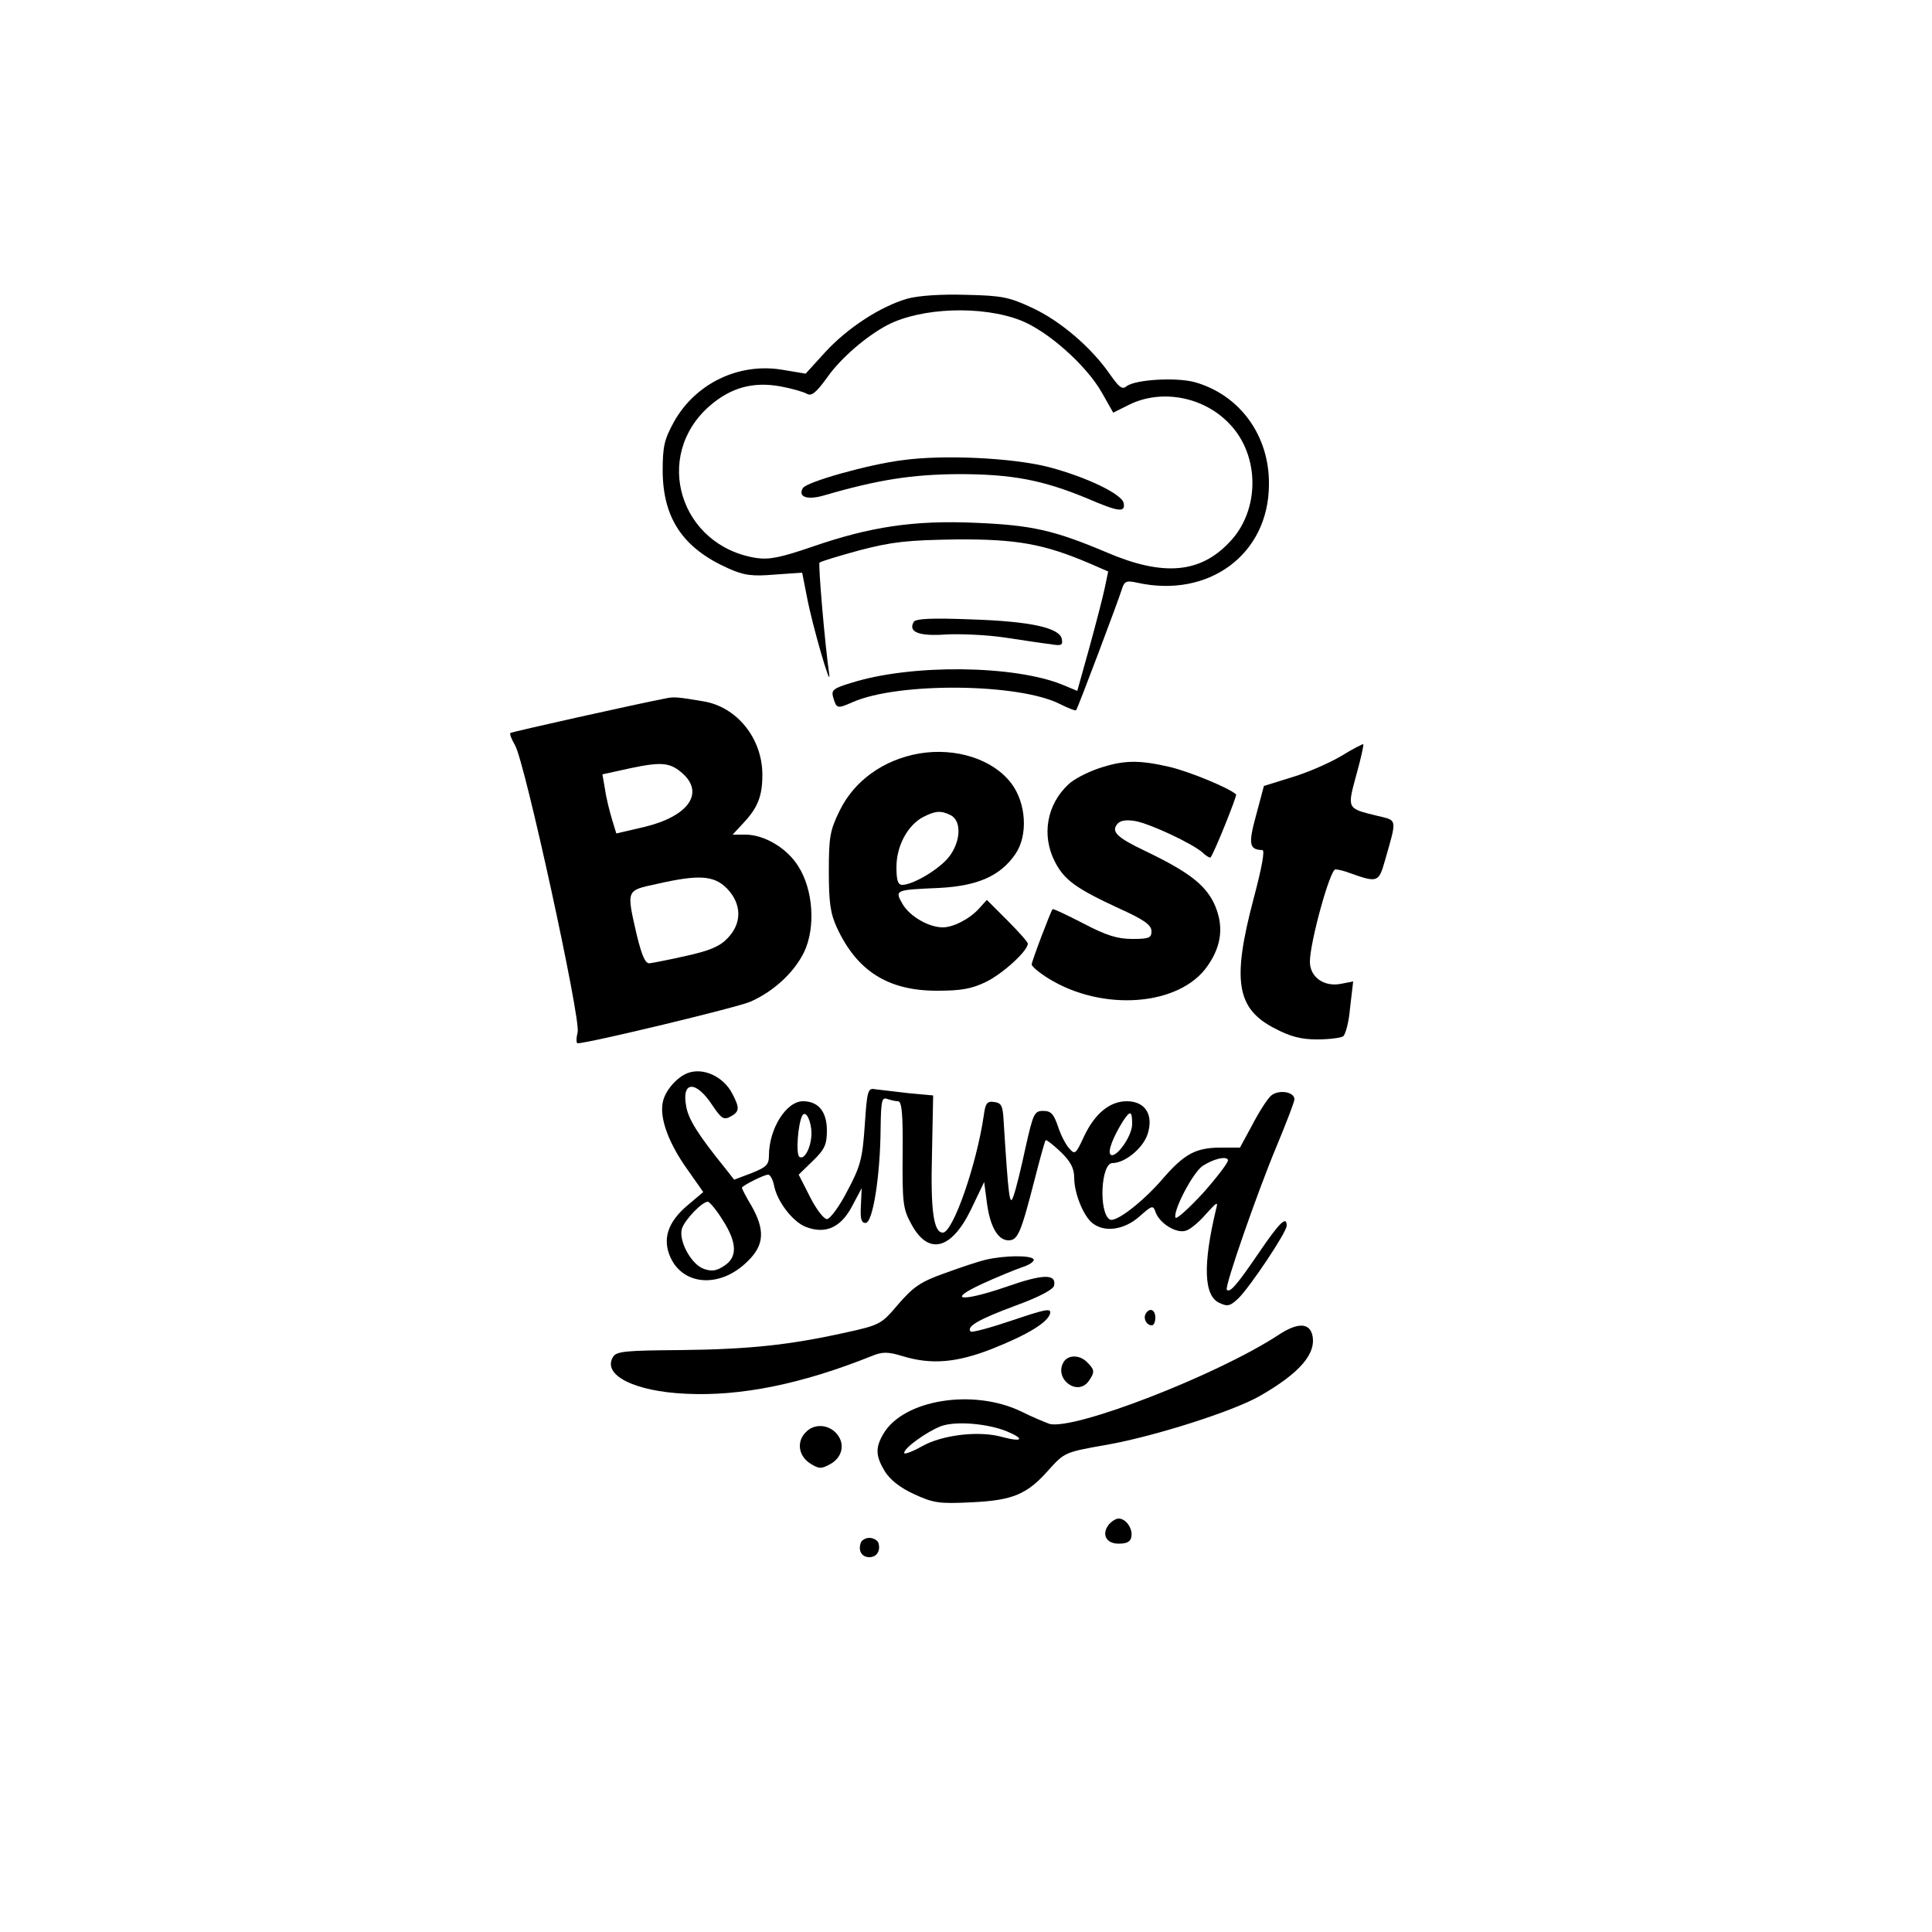 <?xml version="1.0" standalone="no"?>
<!DOCTYPE svg PUBLIC "-//W3C//DTD SVG 20010904//EN"
 "http://www.w3.org/TR/2001/REC-SVG-20010904/DTD/svg10.dtd">
<svg version="1.0" xmlns="http://www.w3.org/2000/svg"
 width="500pt" height="500pt" viewBox="0 0 500 500"
 preserveAspectRatio="xMidYMid meet">

<g transform="translate(0,500) scale(0.1,-0.1)"
fill="#000000" stroke="none">
<path d="M2348 4227 c-69 -20 -154 -75 -212 -138 l-51 -56 -60 10 c-113 19
-225 -35 -281 -135 -25 -46 -29 -63 -29 -128 1 -122 53 -199 170 -251 40 -18
61 -21 120 -16 l71 5 12 -61 c13 -71 64 -247 58 -202 -11 76 -29 285 -25 289
3 3 49 17 104 32 85 22 122 26 250 28 158 1 228 -12 347 -63 l46 -20 -9 -43
c-5 -24 -23 -93 -40 -155 l-31 -111 -36 15 c-125 52 -393 55 -548 6 -47 -14
-53 -19 -48 -37 9 -30 10 -31 51 -13 118 52 430 49 536 -5 22 -11 40 -18 42
-16 4 4 111 288 119 315 6 19 12 21 39 15 185 -41 340 73 341 253 2 127 -75
233 -192 266 -48 13 -155 7 -177 -11 -11 -9 -19 -2 -43 32 -47 68 -127 137
-200 171 -60 28 -78 32 -172 34 -64 2 -123 -2 -152 -10z m293 -56 c70 -27 170
-116 210 -186 l30 -53 42 21 c84 41 193 20 259 -50 79 -82 79 -224 0 -306 -76
-81 -172 -89 -317 -27 -137 58 -195 71 -341 77 -158 7 -272 -10 -422 -62 -82
-28 -111 -34 -145 -29 -197 31 -269 263 -121 393 55 48 113 64 184 51 28 -5
59 -14 68 -19 12 -7 24 2 54 44 35 49 100 105 155 134 87 45 244 51 344 12z"/>
<path d="M2335 3809 c-88 -11 -247 -56 -257 -72 -14 -23 11 -32 55 -19 141 41
227 54 347 55 139 0 218 -15 334 -63 81 -35 99 -37 94 -12 -4 23 -95 67 -193
93 -93 24 -272 33 -380 18z"/>
<path d="M2365 3391 c-16 -27 14 -38 83 -33 38 2 106 -1 153 -8 46 -7 99 -15
117 -17 29 -5 33 -3 30 13 -5 29 -80 46 -234 51 -102 4 -143 2 -149 -6z"/>
<path d="M1725 3193 c-78 -15 -401 -87 -404 -90 -3 -2 3 -16 12 -32 25 -42
170 -706 162 -742 -4 -16 -4 -29 0 -29 27 0 415 93 448 108 60 27 112 75 138
128 30 63 24 161 -15 222 -29 47 -88 82 -137 82 l-33 0 26 28 c39 41 51 71 51
127 0 94 -66 176 -153 190 -65 11 -75 12 -95 8z m43 -196 c55 -51 12 -110
-100 -137 l-73 -17 -11 36 c-6 20 -15 55 -18 77 l-7 40 73 16 c81 17 103 15
136 -15z m113 -296 c39 -40 40 -91 1 -130 -20 -21 -48 -32 -107 -45 -44 -10
-86 -18 -94 -19 -11 -1 -20 20 -33 73 -27 118 -28 115 50 132 110 25 149 23
183 -11z"/>
<path d="M3472 3044 c-30 -18 -87 -43 -127 -55 l-74 -23 -20 -75 c-21 -76 -18
-90 16 -91 7 0 -1 -44 -23 -127 -56 -212 -44 -284 56 -335 40 -21 68 -28 109
-28 31 0 61 4 67 8 6 4 15 37 18 74 l8 68 -31 -6 c-44 -9 -81 17 -81 57 0 50
52 239 66 239 7 0 23 -4 36 -9 73 -26 76 -25 92 31 32 112 33 104 -21 117 -77
19 -77 17 -53 105 12 43 20 79 18 80 -1 1 -27 -12 -56 -30z"/>
<path d="M2379 3050 c-92 -16 -168 -70 -206 -148 -25 -51 -28 -68 -28 -157 0
-81 4 -109 21 -146 52 -112 132 -163 259 -163 63 0 90 5 127 23 43 21 108 80
108 99 0 4 -24 31 -53 60 l-53 53 -20 -22 c-24 -27 -67 -49 -94 -49 -36 0 -85
28 -104 60 -21 37 -20 37 94 42 100 5 159 31 198 88 33 48 28 132 -11 183 -47
62 -143 93 -238 77z m82 -160 c29 -16 25 -71 -7 -110 -27 -32 -92 -70 -119
-70 -11 0 -15 11 -15 46 0 54 28 107 68 129 33 17 47 18 73 5z"/>
<path d="M2842 3011 c-29 -10 -64 -28 -77 -41 -56 -52 -70 -132 -35 -200 24
-47 54 -69 164 -120 67 -30 86 -44 86 -60 0 -17 -6 -20 -49 -20 -39 0 -68 9
-127 40 -43 22 -78 39 -80 37 -5 -6 -54 -135 -54 -143 0 -5 19 -21 43 -36 140
-87 340 -72 412 32 38 54 43 107 16 164 -24 48 -67 81 -180 135 -71 34 -86 49
-69 69 8 9 23 11 47 7 40 -8 147 -58 174 -82 9 -9 19 -14 20 -12 10 13 69 160
66 163 -18 17 -121 59 -171 71 -82 19 -121 18 -186 -4z"/>
<path d="M1780 2223 c-29 -11 -60 -47 -65 -77 -8 -41 16 -106 65 -174 l40 -57
-39 -33 c-53 -44 -68 -89 -45 -138 35 -73 131 -77 200 -7 42 41 44 80 9 142
-14 23 -25 45 -25 47 0 5 57 34 68 34 5 0 12 -12 15 -27 8 -43 49 -95 82 -108
51 -20 91 -2 120 53 l25 47 -2 -45 c-2 -34 1 -45 12 -45 19 0 38 122 39 244 1
72 3 82 17 77 9 -3 21 -6 28 -6 10 0 13 -33 12 -137 -1 -125 1 -142 22 -180
44 -83 104 -68 155 37 l34 71 7 -53 c8 -63 29 -98 56 -98 24 0 32 19 67 155
14 55 27 102 29 104 2 2 19 -11 39 -30 26 -25 35 -43 35 -67 0 -40 24 -100 48
-118 31 -24 81 -17 120 17 34 30 36 31 43 11 11 -29 54 -55 78 -47 11 3 34 22
52 43 29 32 32 34 26 12 -34 -142 -32 -224 9 -242 21 -10 28 -8 49 12 29 28
125 171 125 188 0 27 -19 8 -74 -73 -56 -82 -73 -101 -81 -93 -7 6 80 255 129
372 25 60 46 115 46 121 0 20 -42 26 -61 9 -9 -8 -31 -42 -48 -75 l-32 -59
-50 0 c-65 0 -95 -17 -151 -82 -51 -59 -121 -113 -136 -104 -29 18 -23 146 7
146 32 0 79 38 91 75 16 50 -6 85 -54 85 -44 0 -83 -32 -111 -92 -21 -45 -23
-47 -38 -30 -9 10 -22 35 -29 57 -11 32 -18 40 -38 40 -23 0 -26 -6 -46 -95
-11 -52 -25 -109 -31 -125 -10 -30 -13 -7 -26 200 -2 33 -6 41 -24 43 -18 3
-23 -3 -27 -35 -19 -129 -80 -303 -106 -303 -24 0 -32 58 -28 205 l3 150 -65
6 c-36 4 -74 9 -85 10 -19 4 -21 -3 -27 -93 -6 -87 -11 -106 -45 -170 -21 -41
-45 -73 -53 -73 -8 0 -28 26 -44 58 l-29 57 37 36 c30 29 36 42 36 78 0 49
-22 76 -62 76 -43 0 -88 -71 -88 -141 0 -23 -7 -30 -45 -45 l-45 -17 -22 28
c-72 89 -96 128 -102 161 -13 67 25 69 68 3 23 -34 29 -38 46 -29 24 13 25 22
5 60 -23 44 -75 68 -115 53z m320 -156 c0 -35 -18 -70 -31 -61 -10 6 -4 88 8
108 9 13 23 -16 23 -47z m830 24 c0 -32 -43 -91 -56 -79 -8 8 7 46 32 86 19
29 24 28 24 -7z m184 -178 c-38 -41 -70 -70 -72 -64 -6 19 46 118 71 134 28
18 61 26 65 15 2 -5 -27 -43 -64 -85z m-1244 -70 c38 -59 39 -97 4 -119 -19
-13 -32 -15 -52 -8 -33 11 -67 74 -57 105 8 23 52 69 67 69 4 0 22 -21 38 -47z"/>
<path d="M2552 1740 c-18 -4 -66 -20 -107 -35 -62 -22 -81 -35 -120 -80 -44
-52 -47 -54 -138 -74 -145 -32 -249 -43 -426 -45 -139 -1 -165 -3 -174 -17
-30 -47 54 -90 188 -96 142 -7 300 25 482 98 27 11 41 11 80 -1 73 -22 138
-17 230 19 93 37 146 69 151 93 2 13 -15 9 -98 -19 -56 -19 -104 -32 -108 -29
-12 13 22 32 116 67 63 23 98 42 100 52 6 31 -29 30 -123 -3 -117 -40 -157
-36 -64 7 37 17 83 36 103 43 20 6 34 16 31 21 -7 11 -76 10 -123 -1z"/>
<path d="M2965 1600 c-7 -12 2 -30 16 -30 5 0 9 9 9 20 0 21 -15 27 -25 10z"/>
<path d="M3310 1546 c-160 -105 -530 -248 -594 -231 -11 4 -45 18 -73 32 -124
60 -305 31 -357 -58 -21 -36 -20 -57 4 -97 14 -22 39 -42 76 -59 50 -23 65
-25 147 -21 108 5 145 20 202 85 40 44 41 45 150 64 124 22 327 87 395 126
105 60 148 111 136 159 -8 31 -39 31 -86 0z m-705 -250 c48 -20 42 -29 -11
-15 -59 17 -155 6 -208 -24 -25 -14 -46 -22 -46 -17 0 13 59 55 95 69 38 14
120 7 170 -13z"/>
<path d="M2752 1474 c-24 -43 36 -88 65 -49 17 24 16 30 -3 49 -20 21 -51 20
-62 0z"/>
<path d="M2086 1294 c-25 -24 -20 -61 10 -81 24 -15 29 -15 53 -2 32 18 39 54
15 80 -21 23 -57 25 -78 3z"/>
<path d="M2870 1055 c-20 -25 -8 -50 25 -50 21 0 31 5 33 18 4 21 -14 47 -33
47 -7 0 -18 -7 -25 -15z"/>
<path d="M2228 1008 c-8 -21 2 -38 22 -38 19 0 30 17 23 38 -3 6 -13 12 -23
12 -10 0 -20 -6 -22 -12z"/>
</g>
</svg>
